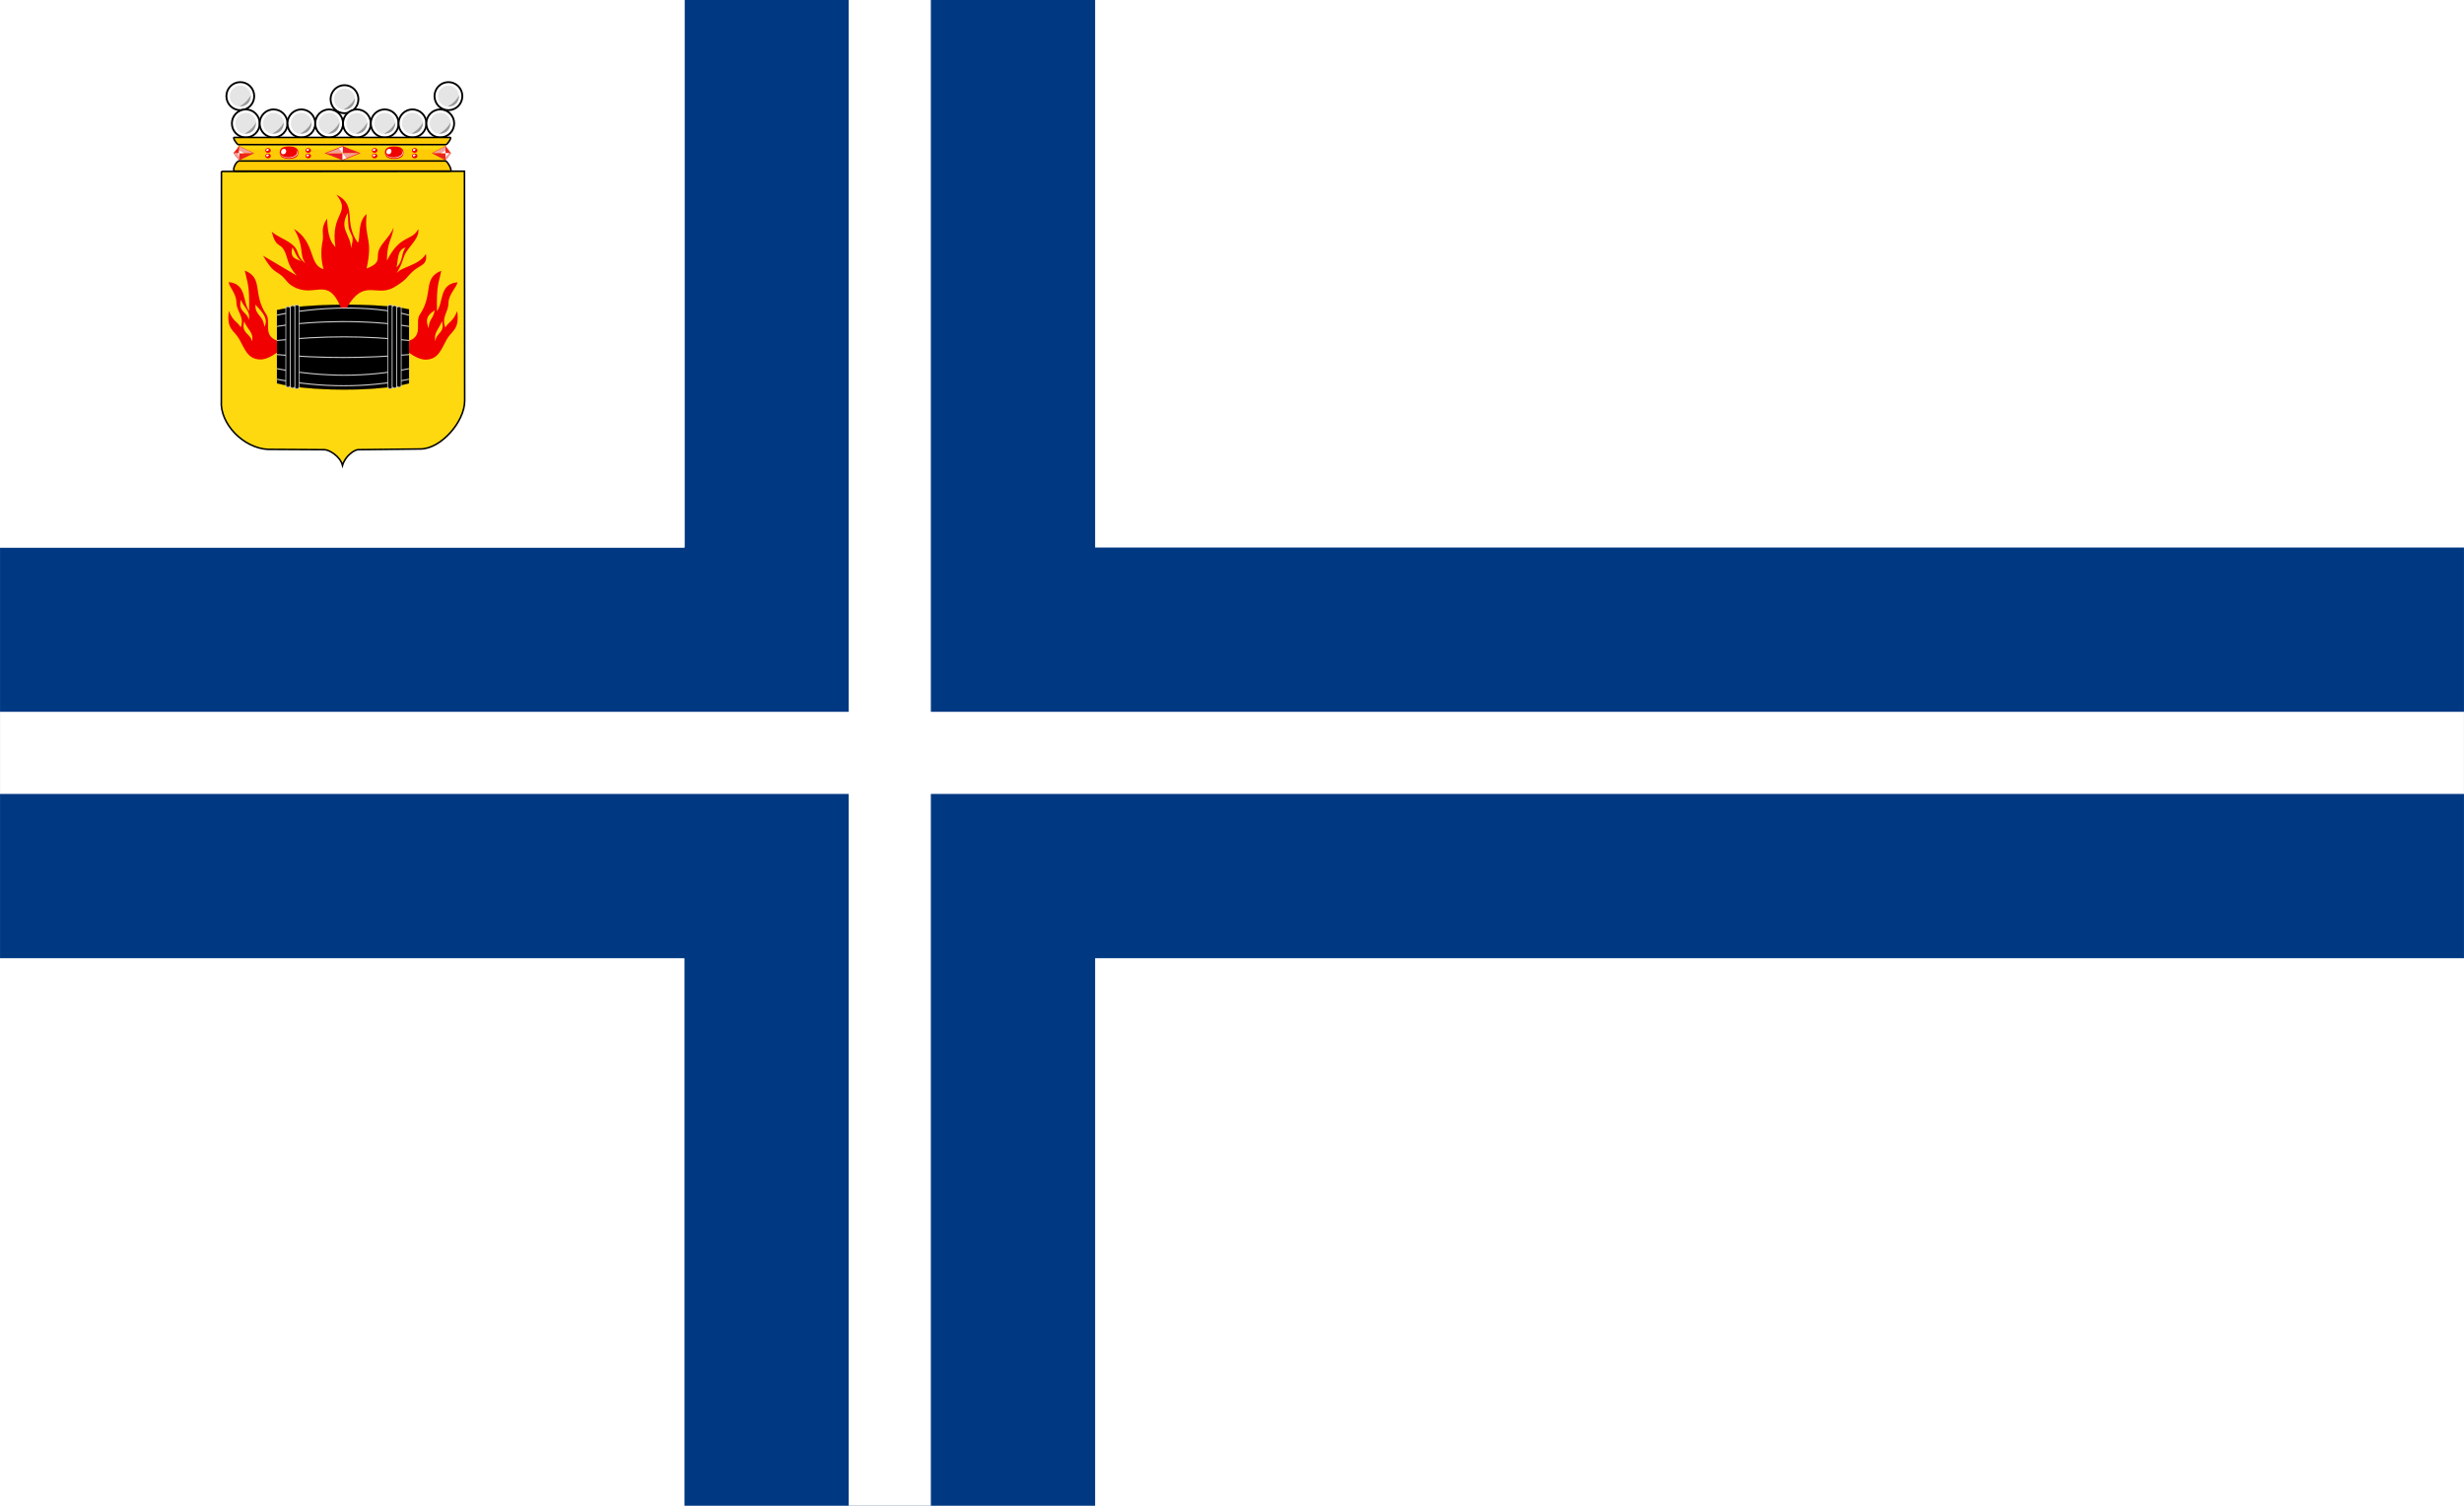 <?xml version="1.0" encoding="UTF-8"?>
<!DOCTYPE svg PUBLIC "-//W3C//DTD SVG 1.1//EN" "http://www.w3.org/Graphics/SVG/1.1/DTD/svg11.dtd">
<!-- Creator: CorelDRAW -->
<svg xmlns="http://www.w3.org/2000/svg" xml:space="preserve" width="14042px" height="8581px" style="shape-rendering:geometricPrecision; text-rendering:geometricPrecision; image-rendering:optimizeQuality; fill-rule:evenodd; clip-rule:evenodd"
viewBox="0 0 23906 14609.2"
 xmlns:xlink="http://www.w3.org/1999/xlink">
 <defs>
  <style type="text/css">
   <![CDATA[
    .str3 {stroke:black;stroke-width:1.15}
    .str0 {stroke:#ED1A24;stroke-width:6.131}
    .str5 {stroke:#CCCCCC;stroke-width:7.541}
    .str4 {stroke:#CCCCCC;stroke-width:10.557}
    .str2 {stroke:black;stroke-width:15.081}
    .str1 {stroke:black;stroke-width:18.097}
    .fil6 {fill:none}
    .fil11 {fill:black}
    .fil10 {fill:#999999}
    .fil9 {fill:#E5E5E5}
    .fil4 {fill:#ED1A24}
    .fil8 {fill:#ED241A}
    .fil7 {fill:#F00000}
    .fil5 {fill:#F3A29A}
    .fil2 {fill:#FFCB05}
    .fil3 {fill:#FFD90F}
    .fil0 {fill:white}
    .fil1 {fill:#003882}
   ]]>
  </style>
 </defs>
 <g id="Capa_x0020_1">
  <g id="_207548560">
   <polygon id="_207550744" class="fil0" points="0,0 23906,0 23906,14609.2 0,14609.2 "/>
   <polygon id="_207550600" class="fil1" points="6640.57,0 6640.57,5312.45 0,5312.45 0,9296.79 6640.57,9296.79 6640.57,14609.2 10624.9,14609.2 10624.9,9296.79 23906,9296.79 23906,5312.45 10624.9,5312.45 10624.9,0 "/>
   <polygon id="_207548104" class="fil0" points="8234.3,0 8234.3,6906.19 0,6906.19 0,7703.06 8234.3,7703.06 8234.3,14609.2 9031.17,14609.2 9031.17,7703.06 23906,7703.06 23906,6906.19 9031.17,6906.19 9031.17,0 "/>
   <polygon id="_210709000" class="fil0" points="0,0 6640.57,0 6640.57,5312.45 0,5312.45 "/>
   <g>
    <polygon id="path133" class="fil2" points="2323.33,1417.55 4325.05,1417.55 4323.43,1559.25 2323.33,1557.1 "/>
    <polygon id="path131" class="fil3" points="2310.03,1397.59 4322.79,1397.59 4322.79,1448.79 2310.03,1448.79 "/>
    <polygon id="path143" class="fil4" points="3489.33,1486.43 3323.92,1420.44 3323.92,1486.43 "/>
    <polygon id="path145" class="fil4" points="3158.51,1486.43 3323.92,1552.41 3323.92,1486.43 "/>
    <polygon id="path147" class="fil5" points="3158.51,1486.43 3323.92,1420.44 3323.92,1486.43 "/>
    <polygon id="path149" class="fil5" points="3489.33,1486.43 3323.92,1552.41 3323.92,1486.43 "/>
    <polygon id="path151" class="fil0" points="3323.92,1418.88 3323.92,1486.43 3285.36,1434.49 "/>
    <polygon id="path153" class="fil0" points="3323.92,1553.97 3323.92,1486.43 3362.48,1538.35 "/>
    <polygon id="path155" class="fil6 str0" points="3323.92,1552.41 3157.79,1486.43 3323.92,1420.44 3489.33,1486.43 "/>
    <path id="path159" class="fil7" d="M3824.32 1421.14c73.254,0 90.262,26.985 90.262,59.969 0,32.986 -21.295,59.971 -90.262,59.971 -68.967,0 -89.928,-26.985 -89.928,-59.971 0,-32.983 16.674,-59.969 89.928,-59.969z"/>
    <path id="path161" class="fil0" d="M3891.34 1454.8c11.112,8.2 17.848,18.351 17.848,29.284 0,26.551 -38.732,48.416 -86.556,48.416 -47.489,0 -86.222,-21.866 -86.222,-48.416 0,-0.78 0,-1.562 0,-2.343 2.357,25.381 38.732,45.294 83.525,45.294 45.804,0 83.525,-21.476 83.525,-47.636 0,-8.98 -4.378,-17.57 -12.123,-24.598l0.002 0z"/>
    <polygon id="path175" class="fil6" points="4196.38,1486.04 4336.01,1420.44 4336.01,1486.43 "/>
    <polygon id="path177" class="fil6 str0" points="4321.87,1552.41 4195.67,1486.43 4321.87,1420.44 4371.71,1486.04 "/>
    <polygon id="path179" class="fil5" points="4195.67,1486.43 4321.87,1420.44 4321.87,1486.43 "/>
    <polygon id="path181" class="fil5" points="4371.71,1486.04 4321.87,1486.43 4321.87,1552.41 "/>
    <polygon id="path183" class="fil8" points="4371.71,1486.04 4321.87,1419.26 4321.87,1486.43 "/>
    <polygon id="path185" class="fil8" points="4196.03,1486.43 4321.87,1552.41 4321.87,1486.04 "/>
    <polygon id="path187" class="fil0" points="4321.87,1520.78 4321.87,1486.43 4358.63,1486.43 "/>
    <polygon id="path189" class="fil0" points="4321.87,1459.87 4321.87,1486.43 4277.68,1486.43 "/>
    <polygon id="path193" class="fil6" points="2457.89,1486.04 2305.31,1420.44 2305.31,1486.43 "/>
    <polygon id="path195" class="fil6 str0" points="2320.2,1552.41 2458.65,1486.43 2320.58,1420.44 2268.57,1486.04 "/>
    <polygon id="path197" class="fil5" points="2319.82,1420.05 2320.2,1486.43 2458.65,1486.81 "/>
    <polygon id="path199" class="fil5" points="2270.23,1486.04 2320.58,1486.43 2321.86,1552.41 "/>
    <polygon id="path201" class="fil8" points="2457.89,1486.43 2320.2,1552.41 2320.2,1486.43 "/>
    <polygon id="path203" class="fil8" points="2268.57,1486.04 2319.82,1420.44 2320.2,1486.43 "/>
    <polygon id="path205" class="fil0" points="2320.2,1520.78 2320.2,1486.43 2305.31,1486.43 "/>
    <polygon id="path207" class="fil0" points="2319.82,1459.48 2320.2,1486.43 2369.72,1486.43 "/>
    <path id="path213" class="fil7" d="M2990.5 1436.45c14.576,0 26.875,10.543 26.875,23.038 0,12.493 -12.298,23.034 -26.875,23.034 -14.574,0 -26.418,-10.543 -26.418,-23.034 0,-12.497 11.844,-23.038 26.418,-23.038z"/>
    <path id="path215" class="fil0" d="M2979.12 1446.6c6.38,-3.905 14.122,-3.513 17.766,0.78 3.187,3.905 0.911,10.543 -5.465,14.446 -6.833,3.515 -14.576,3.125 -17.764,-0.78 -3.644,-4.297 -0.913,-10.933 5.463,-14.446z"/>
    <path id="path219" class="fil7" d="M2990.5 1490.33c14.576,0 26.875,10.543 26.875,23.038 0,12.493 -12.298,22.646 -26.875,22.646 -14.574,0 -26.418,-10.153 -26.418,-22.646 0,-12.495 11.844,-23.038 26.418,-23.038z"/>
    <path id="path221" class="fil0" d="M2979.12 1500.48c6.38,-3.903 14.122,-3.515 17.766,0.78 3.187,3.905 0.911,10.543 -5.465,14.448 -6.833,3.515 -14.576,3.123 -17.764,-0.78 -3.644,-4.297 -0.913,-10.933 5.463,-14.448z"/>
    <path id="path227" class="fil7" d="M3634.55 1436.45c14.576,0 26.875,10.543 26.875,23.038 0,12.493 -12.298,23.034 -26.875,23.034 -14.574,0 -26.418,-10.543 -26.418,-23.034 0,-12.497 11.844,-23.038 26.418,-23.038z"/>
    <path id="path229" class="fil0" d="M3623.16 1446.6c6.378,-3.905 14.12,-3.513 17.766,0.78 3.185,3.905 0.911,10.543 -5.467,14.446 -6.833,3.515 -14.576,3.125 -17.762,-0.78 -3.646,-4.297 -0.911,-10.933 5.463,-14.446z"/>
    <path id="path233" class="fil7" d="M3634.55 1490.33c14.576,0 26.875,10.543 26.875,23.038 0,12.493 -12.298,22.646 -26.875,22.646 -14.574,0 -26.418,-10.153 -26.418,-22.646 0,-12.495 11.844,-23.038 26.418,-23.038z"/>
    <path id="path235" class="fil0" d="M3623.16 1500.48c6.378,-3.903 14.12,-3.515 17.766,0.78 3.185,3.905 0.911,10.543 -5.467,14.448 -6.833,3.515 -14.576,3.123 -17.762,-0.78 -3.646,-4.297 -0.911,-10.933 5.463,-14.448z"/>
    <path id="path241" class="fil7" d="M2600.61 1436.45c14.576,0 26.418,10.543 26.418,23.038 0,12.493 -11.842,23.034 -26.418,23.034 -15.031,0 -26.871,-10.543 -26.871,-23.034 0,-12.497 11.84,-23.038 26.871,-23.038z"/>
    <path id="path243" class="fil0" d="M2588.77 1446.6c6.374,-3.905 14.574,-3.513 17.759,0.78 3.646,3.905 0.913,10.543 -5.463,14.446 -6.376,3.515 -14.576,3.125 -17.764,-0.78 -3.187,-4.297 -0.913,-10.933 5.467,-14.446z"/>
    <path id="path247" class="fil7" d="M2600.61 1490.33c14.576,0 26.418,10.543 26.418,23.038 0,12.493 -11.842,22.646 -26.418,22.646 -15.031,0 -26.871,-10.153 -26.871,-22.646 0,-12.495 11.84,-23.038 26.871,-23.038z"/>
    <path id="path249" class="fil0" d="M2588.77 1500.48c6.374,-3.903 14.574,-3.515 17.759,0.78 3.646,3.905 0.913,10.543 -5.463,14.448 -6.376,3.515 -14.576,3.123 -17.764,-0.78 -3.187,-4.297 -0.913,-10.933 5.467,-14.448z"/>
    <path id="path255" class="fil7" d="M4023.07 1436.45c14.578,0 26.416,10.543 26.416,23.038 0,12.493 -11.84,23.034 -26.416,23.034 -15.031,0 -26.873,-10.543 -26.873,-23.034 0,-12.497 11.842,-23.038 26.873,-23.038z"/>
    <path id="path257" class="fil0" d="M4011.23 1446.6c6.376,-3.905 14.576,-3.513 17.764,0.78 3.644,3.905 0.913,10.543 -5.467,14.446 -6.374,3.515 -14.574,3.125 -17.759,-0.78 -3.191,-4.297 -0.913,-10.933 5.463,-14.446z"/>
    <path id="path261" class="fil7" d="M4023.07 1490.33c14.578,0 26.416,10.543 26.416,23.038 0,12.493 -11.84,22.646 -26.416,22.646 -15.031,0 -26.873,-10.153 -26.873,-22.646 0,-12.495 11.842,-23.038 26.873,-23.038z"/>
    <path id="path263" class="fil0" d="M4011.23 1500.48c6.376,-3.903 14.576,-3.515 17.764,0.78 3.644,3.905 0.913,10.543 -5.467,14.448 -6.374,3.515 -14.574,3.123 -17.759,-0.78 -3.191,-4.297 -0.913,-10.933 5.463,-14.448z"/>
    <ellipse id="_210708376" class="fil0 str1" cx="2331.2" cy="932.816" rx="135.043" ry="136.015"/>
    <ellipse id="_210707440" class="fil0 str1" cx="3342.1" cy="962.413" rx="135.043" ry="136.015"/>
    <ellipse id="_210706960" class="fil9" cx="3342.1" cy="962.413" rx="102.105" ry="102.84"/>
    <ellipse id="_210706912" class="fil0 str1" cx="4350.45" cy="932.816" rx="135.043" ry="136.015"/>
    <ellipse id="_210708760" class="fil9" cx="4350.45" cy="932.818" rx="102.105" ry="102.84"/>
    <ellipse id="_100031736" class="fil9" cx="2331.2" cy="932.818" rx="102.105" ry="102.84"/>
    <ellipse id="_100037160" class="fil0 str1" cx="2384.53" cy="1197.64" rx="135.043" ry="136.015"/>
    <ellipse id="_100039848" class="fil9" cx="2384.53" cy="1197.64" rx="102.105" ry="102.84"/>
    <ellipse id="_100032288" class="fil0 str1" cx="2654.05" cy="1197.64" rx="135.043" ry="136.015"/>
    <ellipse id="_100036896" class="fil9" cx="2654.05" cy="1197.64" rx="102.105" ry="102.84"/>
    <ellipse id="_100036752" class="fil0 str1" cx="2923.57" cy="1197.64" rx="135.043" ry="136.015"/>
    <ellipse id="_100038384" class="fil9" cx="2923.57" cy="1197.64" rx="102.105" ry="102.84"/>
    <ellipse id="_100030488" class="fil0 str1" cx="3193.09" cy="1197.64" rx="135.043" ry="136.015"/>
    <ellipse id="_100029936" class="fil9" cx="3193.09" cy="1197.64" rx="102.105" ry="102.84"/>
    <ellipse id="_100036176" class="fil0 str1" cx="3462.6" cy="1197.64" rx="135.043" ry="136.015"/>
    <ellipse id="_100034664" class="fil9" cx="3462.6" cy="1197.64" rx="102.105" ry="102.84"/>
    <ellipse id="_100036200" class="fil0 str1" cx="3732.13" cy="1197.64" rx="135.043" ry="136.015"/>
    <ellipse id="_100035240" class="fil9" cx="3732.13" cy="1197.64" rx="102.105" ry="102.84"/>
    <ellipse id="_100038768" class="fil0 str1" cx="4001.64" cy="1197.64" rx="135.043" ry="136.015"/>
    <ellipse id="_100031184" class="fil9" cx="4001.64" cy="1197.64" rx="102.105" ry="102.84"/>
    <ellipse id="_100036728" class="fil0 str1" cx="4271.16" cy="1197.64" rx="135.043" ry="136.015"/>
    <ellipse id="_100039824" class="fil9" cx="4271.16" cy="1197.64" rx="102.105" ry="102.84"/>
    <ellipse id="_100032696" class="fil0" transform="matrix(-0.195 0.93 -1.109 -0.09 3772.87 1470.38)" rx="28.3" ry="21.87"/>
    <path id="path159_0" class="fil7" d="M2803.17 1421.14c73.254,0 90.262,26.985 90.262,59.969 0,32.986 -21.297,59.971 -90.262,59.971 -68.969,0 -89.928,-26.985 -89.928,-59.971 0,-32.983 16.674,-59.969 89.928,-59.969z"/>
    <path id="path161_1" class="fil0" d="M2870.19 1454.8c11.114,8.2 17.85,18.351 17.85,29.284 0,26.551 -38.732,48.416 -86.558,48.416 -47.487,0 -86.22,-21.866 -86.22,-48.416 0,-0.78 0,-1.562 0,-2.343 2.357,25.381 38.732,45.294 83.525,45.294 45.802,0 83.525,-21.476 83.525,-47.636 0,-8.98 -4.378,-17.57 -12.123,-24.598z"/>
    <ellipse id="_100036656" class="fil0" transform="matrix(-0.195 0.93 -1.109 -0.09 2751.73 1470.38)" rx="28.3" ry="21.87"/>
    <path id="_100028280" class="fil3 str2" d="M2148.13 1663.27l2358.08 -2.039 2.041 2226.8c0.185,204.394 -230.912,466.387 -426.42,468.056l-608.695 7.04c-33.176,0.382 -124.045,58.734 -150.315,152.492 -22.815,-91.679 -132.605,-152.243 -174.113,-152.492l-550.56 -3.3c-236.046,-11.946 -467.278,-248.784 -450.922,-472.192l0.903 -2224.36z"/>
    <path id="_100028112" class="fil10" d="M3294.24 1186.12c-23.848,46.032 -61.008,83.19 -111.472,111.472 66.273,-1.8 107.311,-34.242 111.472,-111.472z"/>
    <path id="_100035600" class="fil10" d="M3563.77 1186.12c-23.848,46.032 -61.008,83.19 -111.472,111.472 66.273,-1.8 107.311,-34.242 111.472,-111.472z"/>
    <path id="_100036776" class="fil10" d="M3837.07 1186.12c-23.848,46.032 -61.008,83.19 -111.472,111.472 66.273,-1.8 107.311,-34.242 111.472,-111.472z"/>
    <path id="_100033560" class="fil10" d="M3023.82 1186.12c-23.846,46.032 -61.006,83.19 -111.472,111.472 66.273,-1.8 107.311,-34.242 111.472,-111.472z"/>
    <path id="_100032792" class="fil10" d="M2753.84 1186.12c-23.848,46.032 -61.006,83.19 -111.472,111.472 66.273,-1.8 107.311,-34.242 111.472,-111.472z"/>
    <path id="_100030896" class="fil10" d="M2484.31 1186.12c-23.848,46.032 -61.008,83.19 -111.472,111.472 66.273,-1.8 107.311,-34.242 111.472,-111.472z"/>
    <path id="_100029888" class="fil10" d="M2434.28 921.58c-23.848,46.032 -61.008,83.19 -111.472,111.472 66.273,-1.8 107.311,-34.242 111.472,-111.472z"/>
    <path id="_100027848" class="fil10" d="M4103.72 1186.12c-23.846,46.032 -61.006,83.19 -111.472,111.472 66.273,-1.8 107.311,-34.242 111.472,-111.472z"/>
    <path id="_100028208" class="fil10" d="M4371.59 1186.12c-23.848,46.032 -61.008,83.19 -111.472,111.472 66.273,-1.8 107.311,-34.242 111.472,-111.472z"/>
    <path id="_100036152" class="fil10" d="M4454.78 923.249c-23.848,46.032 -61.008,83.19 -111.472,111.472 66.273,-1.802 107.309,-34.244 111.472,-111.472z"/>
    <path id="_100037568" class="fil10" d="M3443.92 952.495c-23.848,46.032 -61.008,83.19 -111.472,111.472 66.273,-1.8 107.311,-34.244 111.472,-111.472z"/>
    <path id="_100029624" class="fil11 str3" d="M2686.9 3008.2l0 711.011c293.32,77.437 980.865,84.477 1281.23,0l0 -718.055c-300.364,-65.704 -1016.07,-56.315 -1281.23,7.04l0 0.004z"/>
    <path id="_100033032" class="fil6 str4" d="M2686.9 3057.48c383.075,-80.37 900.491,-102.662 1281.23,0"/>
    <path id="_100031016" class="fil6 str4" d="M2686.9 3167.01c363.717,-58.666 889.351,-65.704 1281.23,0"/>
    <path id="_100032984" class="fil6 str4" d="M2686.9 3303.66c436.46,-46.931 863.534,-46.931 1281.23,0"/>
    <path id="_100037352" class="fil6 str4" d="M2686.9 3440.31c427.074,37.544 854.147,37.544 1281.23,0"/>
    <path id="_100030296" class="fil6 str4" d="M2686.9 3576.96c445.849,84.477 872.924,84.477 1281.23,0"/>
    <path id="_100036464" class="fil6 str4" d="M2686.9 3679.45c436.46,84.477 863.534,84.477 1281.23,0"/>
    <path id="_100028424" class="fil11 str5" d="M2877.47 2958.48l4.991 0c10.541,-0.002 19.137,8.594 19.137,19.133l-0.004 775.313c0.004,10.539 -8.592,19.133 -19.131,19.133l-4.993 0.002c-10.537,-0.002 -19.133,-8.596 -19.133,-19.135l0 -775.311c0,-10.541 8.596,-19.137 19.135,-19.137z"/>
    <path id="_100029096" class="fil11 str5" d="M2836.21 2965.13l4.991 0c10.541,-0.004 19.135,8.59 19.135,19.131l-0.002 762.006c0.002,10.537 -8.592,19.133 -19.133,19.133l-4.991 0.002c-10.539,-0.002 -19.135,-8.598 -19.135,-19.137l0 -762.002c0,-10.543 8.596,-19.137 19.135,-19.137z"/>
    <path id="_100029816" class="fil11 str5" d="M2792.06 2975.11l4.991 0c10.541,-0.002 19.137,8.592 19.137,19.133l-0.004 743.705c0.004,10.537 -8.592,19.133 -19.131,19.133l-4.993 0c-10.537,0 -19.133,-8.596 -19.133,-19.135l0 -743.701c0,-10.543 8.596,-19.137 19.135,-19.137z"/>
    <path id="_100034472" class="fil11 str5" d="M3782.78 2958.48l4.991 0c10.537,-0.002 19.133,8.594 19.133,19.133l0 775.313c0,10.539 -8.596,19.133 -19.135,19.133l-4.989 0.002c-10.541,-0.002 -19.137,-8.596 -19.137,-19.135l0.004 -775.311c-0.004,-10.541 8.592,-19.137 19.131,-19.137z"/>
    <path id="_100033728" class="fil11 str5" d="M3824.04 2965.13l4.991 0c10.539,-0.004 19.133,8.59 19.133,19.131l0 762.006c0,10.537 -8.594,19.133 -19.135,19.133l-4.989 0.002c-10.541,-0.002 -19.137,-8.598 -19.137,-19.137l0.004 -762.002c-0.004,-10.543 8.592,-19.137 19.131,-19.137z"/>
    <path id="_100035048" class="fil11 str5" d="M3868.19 2975.11l4.991 0c10.537,-0.002 19.133,8.592 19.133,19.133l0 743.705c0,10.537 -8.596,19.133 -19.135,19.133l-4.989 0c-10.541,0 -19.137,-8.596 -19.137,-19.135l0.004 -743.701c-0.004,-10.543 8.592,-19.137 19.131,-19.137z"/>
    <path id="_100037784" class="fil7" d="M3365.14 2984.53c165.311,-286.286 279.381,-102.111 451.397,-193.28 137.375,-82.399 119.557,-94.539 187.798,-157.841 72.643,-67.385 144.986,-56.186 127.749,-169.818 -70.145,116.087 -235.125,120.699 -285.301,188.536 72.377,-119.217 54.745,-148.595 99.409,-214.574 52.239,-77.163 124.057,-137.689 111.781,-214.85 -64.726,122.533 -174.374,47.075 -303.987,306.035 0.523,-185.046 49.436,-198.655 64.252,-321.653 -35.288,92.152 -102.936,132.227 -139.593,212.143 -36.14,78.792 35.145,126.002 -122.282,186.178 66.043,-297.044 -24.976,-284.296 0.511,-528.491 -93.34,74.254 -57.399,249.086 -85.633,277.752 -147.228,-206.837 3.358,-360.431 -207.094,-465.776 147.296,188.227 -61.644,169.956 -9.859,507.243 -69.088,-64.885 -75.233,-172.888 -81.659,-274.933 -68.511,100.774 -27.888,144.793 -42.503,215.101 -22.69,109.165 -11.172,204.158 8.584,275.245 -147.23,-41.139 -73.182,-256.973 -286.966,-391.281 106.187,175.561 45.998,246.305 112.252,335.348 -108.045,-86.867 -41.618,-120.084 -145.955,-195.898 -58.42,-42.448 -139.066,-70.141 -182.48,-112.954 41.28,162.04 80.332,105.667 121.55,183.286 38.718,72.916 23.862,132.823 120.746,243.578l-325.875 -192.506c96.724,165.673 120.48,142.497 182.311,195.456 38.36,32.857 49.657,66.299 98.548,96.485 217.546,134.311 340.05,-109.183 474.439,211.468l57.857 0 0.004 0z"/>
    <path id="_100032816" class="fil3" d="M3405.71 2407.77c7.209,-31.612 25.68,-91.506 7.933,-121.455 -36.603,-80.97 -31.226,-52.133 -39.545,-221.281 -89.29,159.164 27.727,205.196 31.61,342.734l0.002 0.002z"/>
    <path id="_100028520" class="fil3" d="M3846.61 2594.11c65.997,-61.004 43.814,-133.655 88.18,-192.996 -87.623,24.403 -68.768,125.336 -88.18,192.996z"/>
    <path id="_100032600" class="fil7" d="M3968.06 3422.67l1.665 -116.465c139.73,-51.342 54.451,-182.206 103.095,-253.81 135.972,-200.157 24.339,-353.944 208.029,-425.007 -24.956,125.893 -46.587,128.666 -41.596,392.649 64.819,-91.082 21.679,-264.831 197.987,-281.177 -0.288,41.704 -86.19,115.208 -86.331,201.751 -0.143,87.537 -70.938,135.571 -30.132,237.484 33.275,-59.896 71.543,-51.578 114.802,-159.721 25.706,182.474 -53.142,188.02 -101.506,275.098 -54.813,98.689 -81.108,191.249 -199.616,195.747 -52.796,2.003 -107.995,-26.653 -166.397,-66.552l0 0.002z"/>
    <path id="_100034616" class="fil3" d="M2924.88 2537.54c-52.133,-42.704 -67.66,-108.701 -88.18,-136.43 -31.18,117.201 52.295,109.197 88.18,136.43z"/>
    <path id="_100030968" class="fil3" d="M4159.39 3184.74c-0.555,-85.96 45.066,-89.168 57.821,-175.126 -44.932,33.727 -104.233,68.265 -57.821,175.126z"/>
    <path id="_100030632" class="fil3" d="M4225.95 3312.86c-0.555,-85.963 93.726,-75.424 61.559,-196.326 -27.727,75.979 -85.406,112.027 -61.559,196.326z"/>
    <path id="_100037616" class="fil7" d="M2687.84 3421l-1.663 -116.465c-139.73,-51.342 -54.451,-182.204 -103.095,-253.81 -135.974,-200.157 -24.339,-353.944 -208.029,-425.005 24.956,125.891 46.585,128.666 41.596,392.649 -64.819,-91.082 -21.679,-264.833 -197.989,-281.177 0.29,41.704 74.545,110.217 74.686,196.761 0.143,87.535 82.582,140.56 41.779,242.475 -33.275,-59.896 -71.541,-51.575 -114.8,-159.721 -25.706,182.476 53.14,188.02 101.504,275.098 54.813,98.689 81.108,191.251 199.618,195.747 52.796,2.005 107.995,-26.653 166.395,-66.552l-0.002 0z"/>
    <path id="_100027776" class="fil3" d="M2563.62 3171.44c-6.101,-112.582 -93.728,-112.029 -84.853,-216.29 20.394,32.839 142.438,124.178 84.853,216.29z"/>
    <path id="_207553600" class="fil3" d="M2443.83 3312.86c-11.092,-79.307 -107.036,-73.763 -74.869,-194.661 27.729,75.979 98.715,110.362 74.869,194.661z"/>
    <path id="_207553720" class="fil3" d="M2412.22 3103.22c-11.092,-79.307 -107.036,-73.761 -74.871,-194.661 27.729,75.979 98.717,110.362 74.871,194.661z"/>
    <path id="_207544456" class="fil2 str2" d="M2271.3 1333.66l2096.11 0c19.03,0.68 -27.188,68.645 -40.781,69.325l-2014.55 0c-15.632,-2.721 -57.771,-68.645 -40.779,-69.325z"/>
    <path id="_207541120" class="fil2 str2" d="M2320.24 1562.02l2002.31 0c16.993,-0.929 72.723,98.802 44.859,97.873l-2087.95 0c-33.305,0.929 8.836,-98.802 40.779,-97.873z"/>
   </g>
  </g>
 </g>
</svg>
